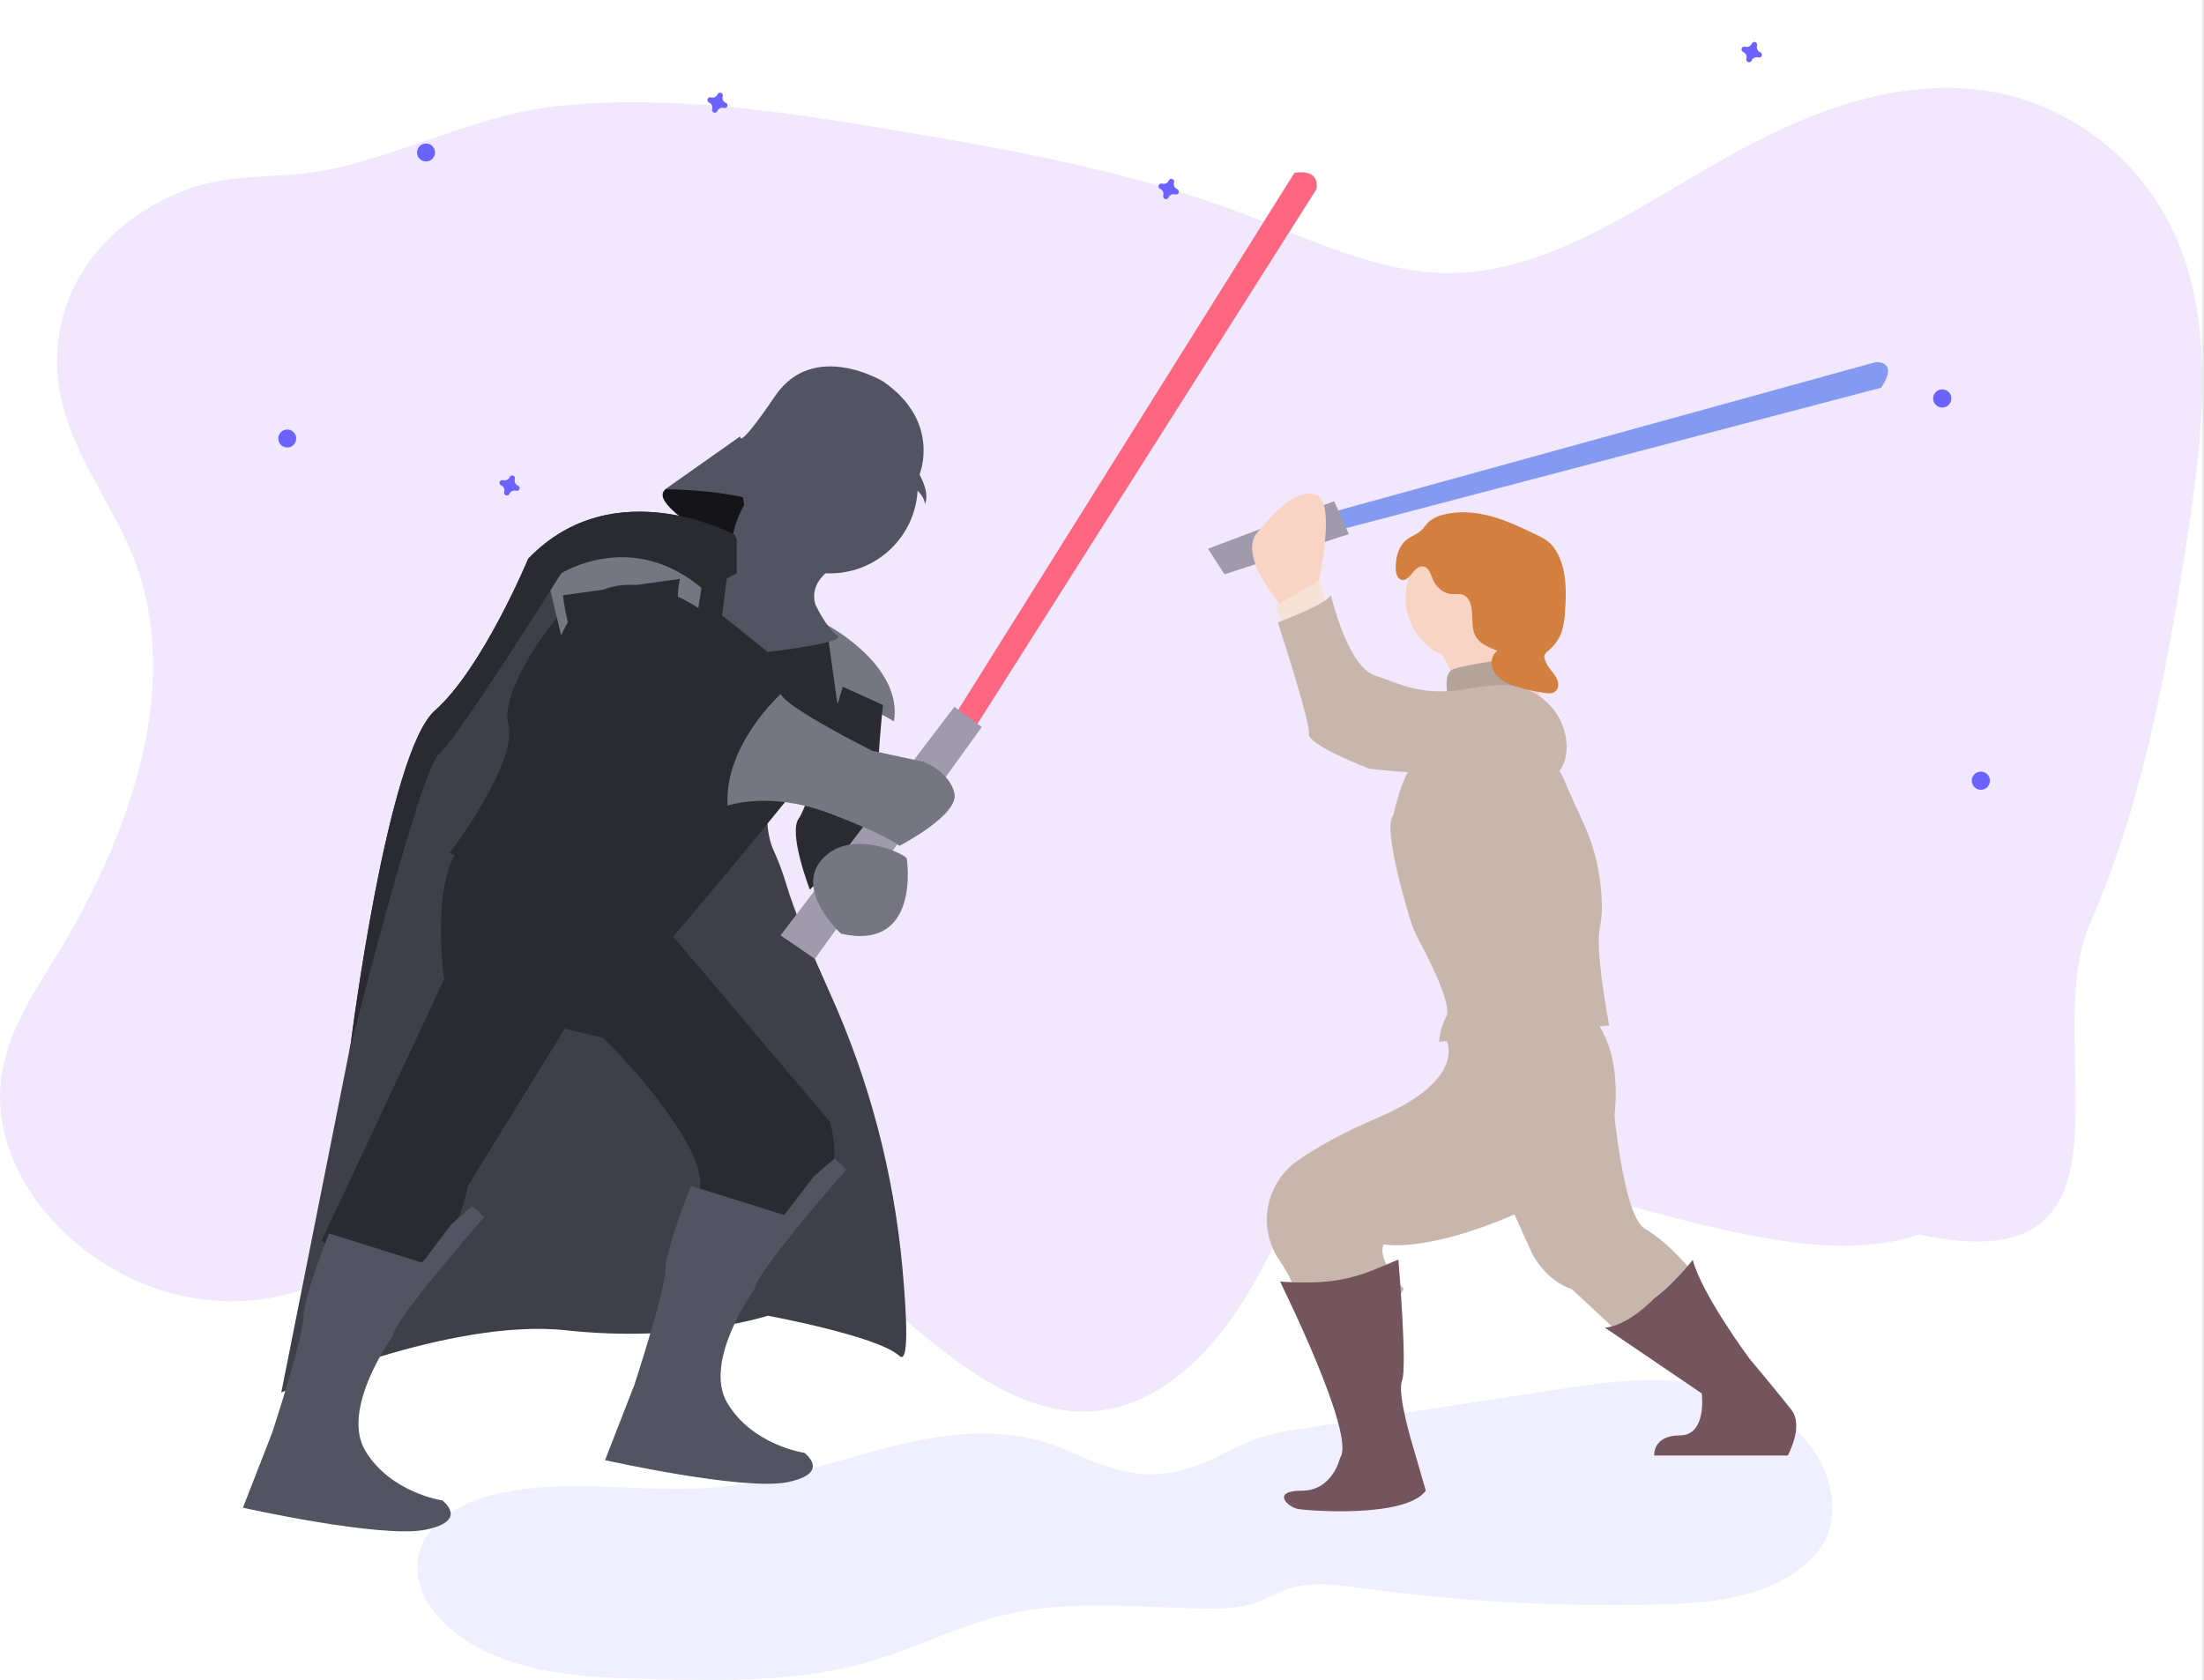 <svg width="998" height="761" viewBox="0 0 998 761" fill="none" xmlns="http://www.w3.org/2000/svg">
<rect width="998" height="761" fill="#E5E5E5"/>
<g id="star-wars">
<g clip-path="url(#clip0)">
<rect width="997.26" height="760.93" fill="white"/>
<path id="shadow" opacity="0.1" d="M406.663 654.398C380.263 660.688 354.493 670.618 327.443 673.398C293.143 676.928 257.863 668.798 224.303 676.748C208.673 680.448 192.023 689.918 189.353 705.748C186.933 720.148 197.303 733.818 209.413 741.968C234.123 758.598 265.723 759.808 295.503 760.468C328.503 761.198 362.203 761.848 393.913 752.548C414.493 746.548 433.773 736.398 454.623 731.418C483.623 724.498 513.883 727.848 543.623 728.498C552.043 728.678 560.623 728.618 568.623 725.848C573.813 724.038 578.563 721.128 583.793 719.438C594.043 716.118 605.153 717.748 615.793 719.208C660.27 725.267 705.159 727.775 750.033 726.708C772.293 726.178 795.873 724.318 813.953 711.338C819.143 707.618 823.793 702.958 826.603 697.218C830.823 688.588 830.433 678.218 827.333 669.138C819.643 646.558 796.773 631.888 773.383 627.218C749.993 622.548 725.833 626.158 702.253 629.758L591.743 646.698C583.913 647.898 576.013 649.108 568.553 651.788C560.003 654.848 552.223 659.788 543.763 663.068C519.453 672.578 503.973 665.938 482.763 656.718C458.263 646.038 432.413 648.178 406.663 654.398Z" fill="#6C63FF"/>
<g id="background">
<path id="Vector" opacity="0.1" d="M61.77 256.11C82.99 315.46 55.92 383.82 24.05 435.36C13.38 452.61 1.61 470.71 0.15 492.36C-1.63 518.84 12.84 543.19 30.03 559.1C61.37 588.1 104.17 597.1 141.46 582.44C173.69 569.8 200.79 541.24 233.29 529.73C287.68 510.46 345.29 542.41 391.84 582.22C424.78 610.39 460.07 644.64 499.84 638.62C527.84 634.39 551.52 610.08 567.62 581.46C575.39 567.64 582.15 552.16 593.48 542.84C600.21 537.3 608.12 534.35 616.02 532.26C688.21 513.15 797.8 583.08 869 559.1C977 582.44 922.5 472.5 946.35 418.3C970.2 364.1 981.35 302.86 990.61 242.2C997.2 199.09 1002.67 152.58 987.52 112.92C971.52 70.92 934.4 45.53 897.11 40.77C859.82 36.01 822.43 49.19 788.11 67.77C745.19 91.01 703.11 123.54 656.28 123.65C624.38 123.72 593.96 108.57 563.45 97.01C512.45 77.69 459.45 68.09 406.58 59.23C355.99 50.74 304.89 42.86 254 47.87C218 51.42 186.18 68.46 151.24 76.34C128.46 81.48 105.57 77.66 83.24 86.34C55.71 97 27.4 121.72 25.88 160.62C24.39 197.59 50.51 224.62 61.77 256.11Z" fill="#7D1BEE"/>
</g>
<g id="stars">
<path id="Vector_2" d="M797.03 23.673C796.462 23.425 796.005 22.978 795.746 22.416C795.486 21.854 795.441 21.216 795.62 20.623C795.648 20.532 795.664 20.438 795.67 20.343C795.686 20.071 795.613 19.801 795.464 19.574C795.315 19.346 795.097 19.172 794.841 19.078C794.586 18.984 794.307 18.975 794.046 19.051C793.784 19.128 793.554 19.286 793.39 19.503C793.334 19.58 793.287 19.664 793.25 19.753C793.002 20.32 792.555 20.777 791.993 21.037C791.431 21.297 790.793 21.342 790.2 21.163C790.109 21.135 790.015 21.118 789.92 21.113C789.648 21.097 789.379 21.169 789.151 21.319C788.923 21.468 788.75 21.686 788.656 21.942C788.561 22.197 788.552 22.476 788.628 22.737C788.705 22.999 788.863 23.228 789.08 23.393C789.158 23.449 789.241 23.496 789.33 23.533C789.899 23.775 790.359 24.217 790.624 24.775C790.89 25.333 790.942 25.969 790.77 26.563C790.742 26.654 790.726 26.748 790.72 26.843C790.704 27.115 790.777 27.384 790.926 27.612C791.075 27.84 791.293 28.013 791.549 28.107C791.804 28.201 792.083 28.211 792.344 28.134C792.606 28.058 792.836 27.9 793 27.683C793.056 27.605 793.103 27.521 793.14 27.433C793.388 26.865 793.835 26.408 794.397 26.148C794.959 25.889 795.597 25.844 796.19 26.023C796.281 26.05 796.375 26.067 796.47 26.073C796.742 26.088 797.011 26.016 797.239 25.867C797.467 25.718 797.64 25.499 797.735 25.244C797.829 24.988 797.838 24.71 797.762 24.448C797.685 24.187 797.527 23.957 797.31 23.793C797.222 23.741 797.128 23.701 797.03 23.673Z" fill="#6C63FF"/>
<path id="Vector_3" d="M533.03 85.673C532.462 85.425 532.005 84.978 531.746 84.416C531.486 83.854 531.441 83.216 531.62 82.623C531.648 82.532 531.664 82.438 531.67 82.343C531.686 82.071 531.613 81.801 531.464 81.574C531.315 81.346 531.097 81.172 530.841 81.078C530.586 80.984 530.307 80.975 530.046 81.051C529.784 81.127 529.554 81.286 529.39 81.503C529.334 81.58 529.287 81.664 529.25 81.753C529.002 82.32 528.555 82.777 527.993 83.037C527.431 83.297 526.793 83.342 526.2 83.163C526.109 83.135 526.015 83.118 525.92 83.113C525.648 83.097 525.379 83.169 525.151 83.319C524.923 83.468 524.75 83.686 524.656 83.942C524.561 84.197 524.552 84.476 524.628 84.737C524.705 84.999 524.863 85.228 525.08 85.393C525.158 85.449 525.241 85.496 525.33 85.533C525.898 85.781 526.355 86.228 526.614 86.79C526.874 87.352 526.919 87.99 526.74 88.583C526.712 88.674 526.696 88.768 526.69 88.863C526.674 89.135 526.747 89.404 526.896 89.632C527.045 89.859 527.263 90.033 527.519 90.127C527.774 90.221 528.053 90.231 528.315 90.154C528.576 90.078 528.806 89.92 528.97 89.703C529.026 89.625 529.073 89.541 529.11 89.453C529.358 88.885 529.805 88.428 530.367 88.168C530.929 87.909 531.567 87.864 532.16 88.043C532.251 88.07 532.345 88.087 532.44 88.093C532.712 88.108 532.981 88.036 533.209 87.887C533.437 87.738 533.61 87.519 533.705 87.264C533.799 87.008 533.808 86.73 533.732 86.468C533.655 86.207 533.497 85.977 533.28 85.813C533.203 85.756 533.119 85.709 533.03 85.673Z" fill="#6C63FF"/>
<path id="Vector_4" d="M879.46 184.583C881.735 184.583 883.58 182.738 883.58 180.463C883.58 178.187 881.735 176.343 879.46 176.343C877.185 176.343 875.34 178.187 875.34 180.463C875.34 182.738 877.185 184.583 879.46 184.583Z" fill="#6C63FF"/>
<path id="Vector_5" d="M328.65 46.613C328.091 46.37 327.641 45.93 327.385 45.377C327.129 44.824 327.084 44.196 327.26 43.613C327.288 43.522 327.305 43.428 327.31 43.333C327.337 43.062 327.275 42.789 327.133 42.556C326.991 42.324 326.777 42.144 326.523 42.044C326.27 41.945 325.99 41.931 325.728 42.004C325.466 42.078 325.235 42.236 325.07 42.453C325.014 42.53 324.967 42.614 324.93 42.703C324.687 43.261 324.247 43.712 323.694 43.968C323.141 44.224 322.514 44.268 321.93 44.093C321.839 44.065 321.745 44.048 321.65 44.043C321.381 44.025 321.113 44.094 320.886 44.241C320.66 44.388 320.487 44.604 320.393 44.857C320.3 45.111 320.291 45.387 320.368 45.646C320.445 45.905 320.603 46.132 320.82 46.293C320.897 46.349 320.981 46.396 321.07 46.433C321.629 46.676 322.079 47.116 322.335 47.669C322.591 48.222 322.636 48.849 322.46 49.433C322.432 49.524 322.416 49.618 322.41 49.713C322.392 49.982 322.462 50.25 322.608 50.477C322.755 50.703 322.971 50.876 323.225 50.969C323.478 51.063 323.755 51.072 324.013 50.995C324.272 50.918 324.499 50.759 324.66 50.543C324.717 50.465 324.764 50.381 324.8 50.293C325.043 49.734 325.483 49.284 326.036 49.028C326.589 48.772 327.217 48.727 327.8 48.903C327.891 48.931 327.985 48.947 328.08 48.953C328.349 48.971 328.617 48.901 328.844 48.755C329.07 48.608 329.243 48.392 329.337 48.138C329.43 47.885 329.439 47.608 329.362 47.35C329.285 47.091 329.127 46.864 328.91 46.703C328.827 46.663 328.74 46.633 328.65 46.613Z" fill="#6C63FF"/>
<path id="Vector_6" d="M234.51 219.943C233.951 219.699 233.501 219.26 233.245 218.707C232.989 218.154 232.945 217.526 233.12 216.943C233.148 216.852 233.165 216.758 233.17 216.663C233.188 216.393 233.119 216.126 232.972 215.899C232.825 215.673 232.609 215.5 232.355 215.406C232.102 215.313 231.826 215.304 231.567 215.381C231.308 215.458 231.081 215.616 230.92 215.833C230.864 215.91 230.817 215.994 230.78 216.083C230.537 216.641 230.097 217.091 229.544 217.348C228.991 217.604 228.364 217.648 227.78 217.473C227.689 217.445 227.595 217.428 227.5 217.423C227.231 217.405 226.963 217.474 226.736 217.621C226.51 217.768 226.337 217.984 226.243 218.237C226.15 218.491 226.141 218.767 226.218 219.026C226.295 219.285 226.453 219.512 226.67 219.673C226.747 219.729 226.831 219.776 226.92 219.813C227.479 220.056 227.929 220.496 228.185 221.049C228.441 221.602 228.486 222.229 228.31 222.813C228.282 222.904 228.266 222.998 228.26 223.093C228.242 223.362 228.312 223.63 228.458 223.857C228.605 224.083 228.821 224.256 229.075 224.349C229.328 224.443 229.605 224.452 229.863 224.375C230.122 224.298 230.349 224.139 230.51 223.923C230.566 223.845 230.614 223.761 230.65 223.673C230.893 223.114 231.333 222.664 231.886 222.408C232.439 222.152 233.067 222.107 233.65 222.283C233.741 222.311 233.835 222.327 233.93 222.333C234.199 222.351 234.467 222.281 234.694 222.134C234.92 221.988 235.093 221.771 235.187 221.518C235.28 221.265 235.289 220.988 235.212 220.73C235.135 220.471 234.977 220.244 234.76 220.083C234.683 220.026 234.599 219.979 234.51 219.943Z" fill="#6C63FF"/>
<path id="Vector_7" d="M130.07 202.673C132.318 202.673 134.14 200.851 134.14 198.603C134.14 196.355 132.318 194.533 130.07 194.533C127.822 194.533 126 196.355 126 198.603C126 200.851 127.822 202.673 130.07 202.673Z" fill="#6C63FF"/>
<path id="Vector_8" d="M192.9 73.133C195.148 73.133 196.97 71.311 196.97 69.063C196.97 66.815 195.148 64.993 192.9 64.993C190.652 64.993 188.83 66.815 188.83 69.063C188.83 71.311 190.652 73.133 192.9 73.133Z" fill="#6C63FF"/>
<path id="Vector_9" d="M896.95 357.703C899.225 357.703 901.07 355.858 901.07 353.583C901.07 351.307 899.225 349.463 896.95 349.463C894.675 349.463 892.83 351.307 892.83 353.583C892.83 355.858 894.675 357.703 896.95 357.703Z" fill="#6C63FF"/>
</g>
<g id="darth-vader">
<path id="Vector_10" d="M407.29 614.115C397.35 605.005 347.67 595.895 347.67 595.895C347.67 595.895 309.58 608.315 256.58 602.515C203.58 596.715 127.37 630.675 127.37 630.675L157.91 477.175L158.84 472.505C158.84 472.505 175.37 340.835 196.95 321.785C218.53 302.735 239.18 253.055 239.18 253.055C278.1 212.475 332.76 242.285 332.76 242.285C332.76 242.285 333.06 243.035 333.59 244.435C337.92 255.955 357.54 310.995 350.15 344.965C345.32 367.185 347.53 378.965 350.22 384.965C352.517 389.991 354.462 395.17 356.04 400.465C359.53 412.405 367.64 431.625 375.94 450.055C393.62 489.256 404.657 531.124 408.6 573.945C410.8 598.105 411.51 617.975 407.29 614.115Z" fill="#3E3F49"/>
<path id="Vector_11" d="M298.81 417.015L375.81 508.105C375.81 508.105 385.75 539.575 361.73 550.335L351.79 561.925L311.21 546.195C311.21 546.195 324.46 542.055 311.21 518.035C297.96 494.015 273.12 470.035 273.12 470.035L255.73 465.895L211.84 537.115C211.84 537.115 206.84 568.585 187 572.725L169.61 581.005L145.61 562.005L201.09 443.585C201.09 443.585 192.81 385.585 216 378.165L298.81 417.015Z" fill="#2A2A31"/>
<path id="Vector_12" d="M359.44 285.755C363.15 287.045 366.2 289.695 374.17 282.865C374.17 282.865 394.87 306.055 387.42 320.955C379.97 335.855 304.61 424.465 304.61 424.465L203.61 386.375C203.61 386.375 235.08 344.965 230.11 327.575C225.14 310.185 266.55 248.905 296.36 253.045C326.17 257.185 333.63 259.665 333.63 259.665C333.63 259.665 337.97 282.075 353.4 284.345C355.453 284.626 357.475 285.098 359.44 285.755Z" fill="#2A2A31"/>
<path id="Vector_13" d="M374.17 282.865C374.17 282.865 408.95 301.085 404.81 326.755C404.81 326.755 388.25 315.985 379.14 318.475L374.17 282.865Z" fill="#757681"/>
<path id="Vector_14" d="M383.28 529.645C383.28 529.645 341.87 576.845 341.87 583.465C341.87 583.465 317.87 616.585 329.45 635.635C341.03 654.685 364.23 657.995 364.23 657.995C364.23 657.995 376.65 667.105 356.78 671.245C336.91 675.385 273.97 661.305 273.97 661.305L287.22 627.305C287.22 627.305 301.3 584.245 301.3 575.135C301.3 566.025 312.89 537.045 312.89 537.045L355.12 550.295L368.37 532.955L377.86 524.675L383.28 529.645Z" fill="#535461"/>
<path id="Vector_15" d="M320.37 242.285C320.37 242.285 293.87 227.375 301.37 221.585C308.87 215.795 347.74 213.305 347.74 213.305L361.37 245.185L320.37 242.285Z" fill="#151519"/>
<path id="Vector_16" d="M394.87 249.735C394.87 249.735 364.23 256.355 369.2 273.735C369.2 273.735 374.2 284.505 379.14 287.815C384.08 291.125 347.67 295.265 347.67 295.265L326.97 278.705L329.87 255.935C329.87 255.935 331.11 219.935 350.99 219.935C370.87 219.935 394.87 249.735 394.87 249.735Z" fill="#535461"/>
<path id="Vector_17" d="M219.31 551.175C219.31 551.175 177.9 598.375 177.9 605.005C177.9 605.005 153.9 638.125 165.48 657.175C177.06 676.225 200.26 679.535 200.26 679.535C200.26 679.535 212.68 688.645 192.81 692.785C172.94 696.925 110 682.845 110 682.845L123.25 648.845C123.25 648.845 137.37 605.835 137.37 596.725C137.37 587.615 148.96 558.635 148.96 558.635L191.19 571.885L204.37 554.465L213.86 546.185L219.31 551.175Z" fill="#535461"/>
<path id="Vector_18" d="M318.68 259.675L316.2 275.405C316.2 275.405 273.14 244.765 254.09 287.825L245.81 253.045C245.81 253.045 302.95 234.835 318.68 259.675Z" fill="#757681"/>
<path id="Vector_19" d="M333.59 244.465V259.705L318.68 267.155C286.38 238.995 254.09 259.705 254.09 259.705C254.09 259.705 206.89 335.065 198.61 341.705C190.33 348.345 157.93 477.215 157.93 477.215L158.86 472.545C158.86 472.545 175.37 340.835 196.95 321.785C218.53 302.735 239.18 253.055 239.18 253.055C278.1 212.475 332.76 242.285 332.76 242.285C332.76 242.285 333.06 243.045 333.59 244.465Z" fill="#2A2A31"/>
<path id="Vector_20" d="M375.82 259.685C397.773 259.685 415.57 241.889 415.57 219.935C415.57 197.982 397.773 180.185 375.82 180.185C353.867 180.185 336.07 197.982 336.07 219.935C336.07 241.889 353.867 259.685 375.82 259.685Z" fill="#535461"/>
<path id="Vector_21" d="M399.84 172.725C399.84 172.725 368.37 153.725 350.98 179.345C333.59 204.965 335.25 197.565 335.25 197.565L301.25 221.565C301.25 221.565 329.41 221.565 346.8 228.185C346.8 228.185 398.97 197.545 408.08 217.415C408.08 217.415 418.02 221.555 418.85 228.185C418.85 228.185 421.33 224.045 416.37 214.935C416.37 214.955 426.37 190.945 399.84 172.725Z" fill="#535461"/>
<g id="dv-move">
<path id="Vector_22" d="M399.84 319.305C399.84 319.305 394.04 369.825 399.84 383.065C399.84 383.065 371.68 397.145 366.72 402.935C366.72 402.935 356.78 377.265 361.72 370.635C366.66 364.005 381.59 311.015 381.59 311.015L399.84 319.305Z" fill="#2A2A31"/>
<path id="dv-arm1" d="M254.92 269.615C254.92 269.615 261.54 344.975 333.59 354.085L360.09 321.785C360.09 321.785 318.68 301.085 318.68 295.285C318.68 295.285 302.95 282.865 307.91 262.165L254.92 269.615Z" fill="#2A2A31"/>
<path id="dv-sword" d="M432.14 324.275L586.14 78.275C586.14 78.275 597.73 75.795 596.08 85.725L439.59 332.555L432.14 324.275Z" fill="#FC6681"/>
<path id="Vector_23" d="M432.13 320.135L353.46 423.645L368.98 434.275L444.56 329.245L432.13 320.135Z" fill="#9F9BAD"/>
<path id="Vector_24" d="M353.46 314.335C353.46 314.335 327.79 337.525 329.46 364.855C329.46 364.855 348.46 358.235 375.01 368.165C401.56 378.095 407.31 383.075 407.31 383.075C407.31 383.075 434.64 368.995 432.15 359.075C429.66 349.155 418.07 344.995 418.07 344.995L394.88 339.995C394.88 339.995 356.78 320.955 353.46 314.335Z" fill="#757681"/>
<path id="Vector_25" d="M410.6 388.865C410.6 388.865 417.22 431.095 380.79 422.865C380.79 422.865 359.26 402.995 372.51 388.865C385.76 374.735 410.6 387.205 410.6 388.865Z" fill="#757681"/>
</g>
</g>
<g id="jedi">
<path id="Vector_26" d="M653 296.59C653 296.59 665.42 315.59 661.28 333.03C657.14 350.47 701.86 323.09 701.86 323.09C701.86 323.09 688.61 303.22 690.27 285L653 296.59Z" fill="#F9D3C4"/>
<path id="Vector_27" d="M655.329 313.91C655.329 313.91 653.669 304.8 657.809 303.14C661.949 301.48 678.509 299 678.509 299C678.509 299 683.509 310.59 688.449 310.59C693.389 310.59 655.329 313.91 655.329 313.91Z" fill="#C8B5AC"/>
<path id="Vector_28" d="M670.39 515.992L693.58 567.332C693.58 567.332 699.38 579.752 711.8 583.892L735.8 606.252L768.1 578.092C768.1 578.092 756.51 563.182 744.91 556.562C733.31 549.942 729.18 485.342 729.18 485.342L670.39 515.992Z" fill="#C8B5AC"/>
<path id="Vector_29" d="M654.741 470.565C654.741 470.565 665.505 488.393 624.04 506.143C606.823 513.534 595.339 520.231 587.786 525.523C582.054 529.517 577.743 535.158 575.455 541.659C573.166 548.16 573.015 555.196 575.022 561.784C576.005 564.988 577.465 568.034 579.353 570.825C589.297 585.382 587.636 592.656 587.636 592.656C587.636 592.656 624.09 605.593 635.654 583.762C635.654 583.762 623.229 570.825 626.541 563.552C626.541 563.552 640.626 566.783 672.107 555.467C686.059 550.371 699.495 544.02 712.242 536.497C717.214 533.583 721.449 529.611 724.631 524.878C727.813 520.145 729.859 514.772 730.619 509.16C732.519 495.149 732.62 475.886 722.616 462.462L654.741 470.565Z" fill="#C8B5AC"/>
<path id="Vector_30" d="M664.59 299.032C680.142 299.032 692.75 286.424 692.75 270.872C692.75 255.319 680.142 242.712 664.59 242.712C649.038 242.712 636.43 255.319 636.43 270.872C636.43 286.424 649.038 299.032 664.59 299.032Z" fill="#F9D3C4"/>
<path id="Vector_31" d="M676.495 340.954C676.495 340.954 701.335 336.814 707.965 352.544C710.745 359.154 713.825 365.904 716.455 371.544C722.104 383.473 725.125 396.476 725.315 409.674C725.427 413.026 725.162 416.381 724.525 419.674C722.045 430.444 728.665 464.394 728.665 464.394L651.665 471.844C651.933 467.789 653.061 463.838 654.975 460.254C657.575 455.054 646.975 434.074 642.215 425.254C640.679 422.385 639.433 419.37 638.495 416.254C634.825 404.044 626.355 373.794 630.955 369.184C630.955 369.184 635.955 345.184 642.545 345.184C649.135 345.184 676.495 340.954 676.495 340.954Z" fill="#C8B5AC"/>
<path id="Vector_32" opacity="0.1" d="M655.48 313.922C655.48 313.922 653.82 304.812 657.96 303.152C662.1 301.492 678.66 299.012 678.66 299.012C678.66 299.012 683.66 310.602 688.6 310.602C693.54 310.602 655.48 313.922 655.48 313.922Z" fill="black"/>
<g id="jedi-move">
<path id="jedi-sword2" d="M603.31 231.922L849.31 164.012C849.31 164.012 860.08 163.182 851.79 175.602L605.79 240.192L603.31 231.922Z" fill="#8499F0"/>
<path id="jedi-sword" d="M547 248.512L554.45 260.102L610.76 241.892L604.14 226.982L547 248.512Z" fill="#9F9BAD"/>
<path id="jedi-hand" d="M580.12 274.182C580.12 274.182 560.25 251.822 569.36 241.052C578.47 230.282 588.36 220.352 596.69 224.492C605.02 228.632 596.69 265.902 596.69 265.902L580.12 274.182Z" fill="#F9D3C4"/>
<path id="jedi-arm2" d="M580.95 283.292L577.64 274.182C577.64 274.182 595.86 264.242 597.51 262.592L600.82 275.012L580.95 283.292Z" fill="#F6E2D7"/>
<path id="jedi-arm" d="M674.69 357.202C674.69 357.202 646.53 349.752 639.91 349.752C633.29 349.752 620.03 348.132 620.03 348.132C620.03 348.132 591.87 337.362 592.7 332.402C593.53 327.442 578.62 281.882 578.62 281.882C578.62 281.882 600.98 273.602 602.62 269.462C602.62 269.462 610.07 301.762 622.49 305.902C634.91 310.042 644.02 315.842 666.38 311.702C670.733 310.884 675.143 310.399 679.57 310.252C695.14 309.772 708.65 321.612 709.34 337.172C709.88 348.712 703.26 359.682 674.69 357.202Z" fill="#C8B5AC"/>
</g>
<path id="Vector_33" d="M649.623 264.002C651.363 266.704 654.196 268.913 657.432 269.101C659.129 269.206 660.901 268.756 662.493 269.353C663.247 269.699 663.921 270.198 664.469 270.817C665.017 271.435 665.428 272.16 665.676 272.944C667.638 278.065 665.538 284.39 668.646 288.913C670.768 291.982 674.62 293.249 678.047 294.767C675.139 296.683 674.726 301.05 676.402 304.055C678.078 307.06 681.282 308.987 684.529 310.265C689.229 311.928 694.094 313.097 699.043 313.752C700.741 314.034 702.651 314.275 704.062 313.291C705.791 312.066 705.908 309.479 705.059 307.552C704.21 305.626 702.65 304.107 701.441 302.38C700.656 301.256 700.018 300.038 699.542 298.756C699.303 298.224 699.204 297.64 699.255 297.06C699.575 296.084 700.237 295.252 701.123 294.715C703.921 292.42 706.018 289.404 707.181 286.002C708.055 283.074 708.55 280.048 708.656 276.997C709.271 268.473 709.441 259.562 705.823 251.803C704.681 249.171 702.921 246.845 700.688 245.017C699.17 243.931 697.541 243.005 695.828 242.253C689.091 239.007 682.312 235.75 675.086 233.792C667.861 231.834 660.095 231.216 652.901 233.289C650.772 233.817 648.794 234.82 647.119 236.221C645.75 237.467 644.785 239.09 643.406 240.326C641.464 242.064 638.865 242.912 636.828 244.515C633.029 247.572 631.873 252.892 632.011 257.698C632.064 259.792 632.817 262.4 634.907 262.651C638.366 263.07 639.851 257.321 643.247 256.62C647.49 255.792 647.936 261.405 649.623 264.002Z" fill="#D37F3F"/>
<path id="Vector_34" d="M749.06 588.042C749.06 588.042 737.47 600.462 726.7 601.292L770.59 631.102C770.59 631.102 773.07 650.102 760.65 650.102C748.23 650.102 749.06 659.212 749.06 659.212H809.51C809.51 659.212 816.96 645.962 811.17 638.512C805.38 631.062 792.17 615.322 792.17 615.322C792.17 615.322 770.64 586.322 766.5 570.602C766.45 570.642 757.76 581.822 749.06 588.042Z" fill="#74555E"/>
<path id="Vector_35" d="M594.557 580.764C589.575 580.907 584.59 580.793 579.62 580.423C579.62 580.423 614.253 650.202 606.835 660.173C606.835 660.173 603.539 675.13 589.518 675.13C575.497 675.13 582.926 682.603 587.865 683.436C592.804 684.268 636.519 687.589 645.62 675.13L639.844 655.197C639.844 655.197 632.426 631.122 634.866 625.293C637.305 619.465 633.213 570.462 633.213 570.462L622.15 575.076C613.395 578.724 604.03 580.654 594.557 580.764Z" fill="#74555E"/>
</g>
</g>
</g>
<defs>
<clipPath id="clip0">
<rect width="997.26" height="760.93" fill="white"/>
</clipPath>
</defs>
</svg>
